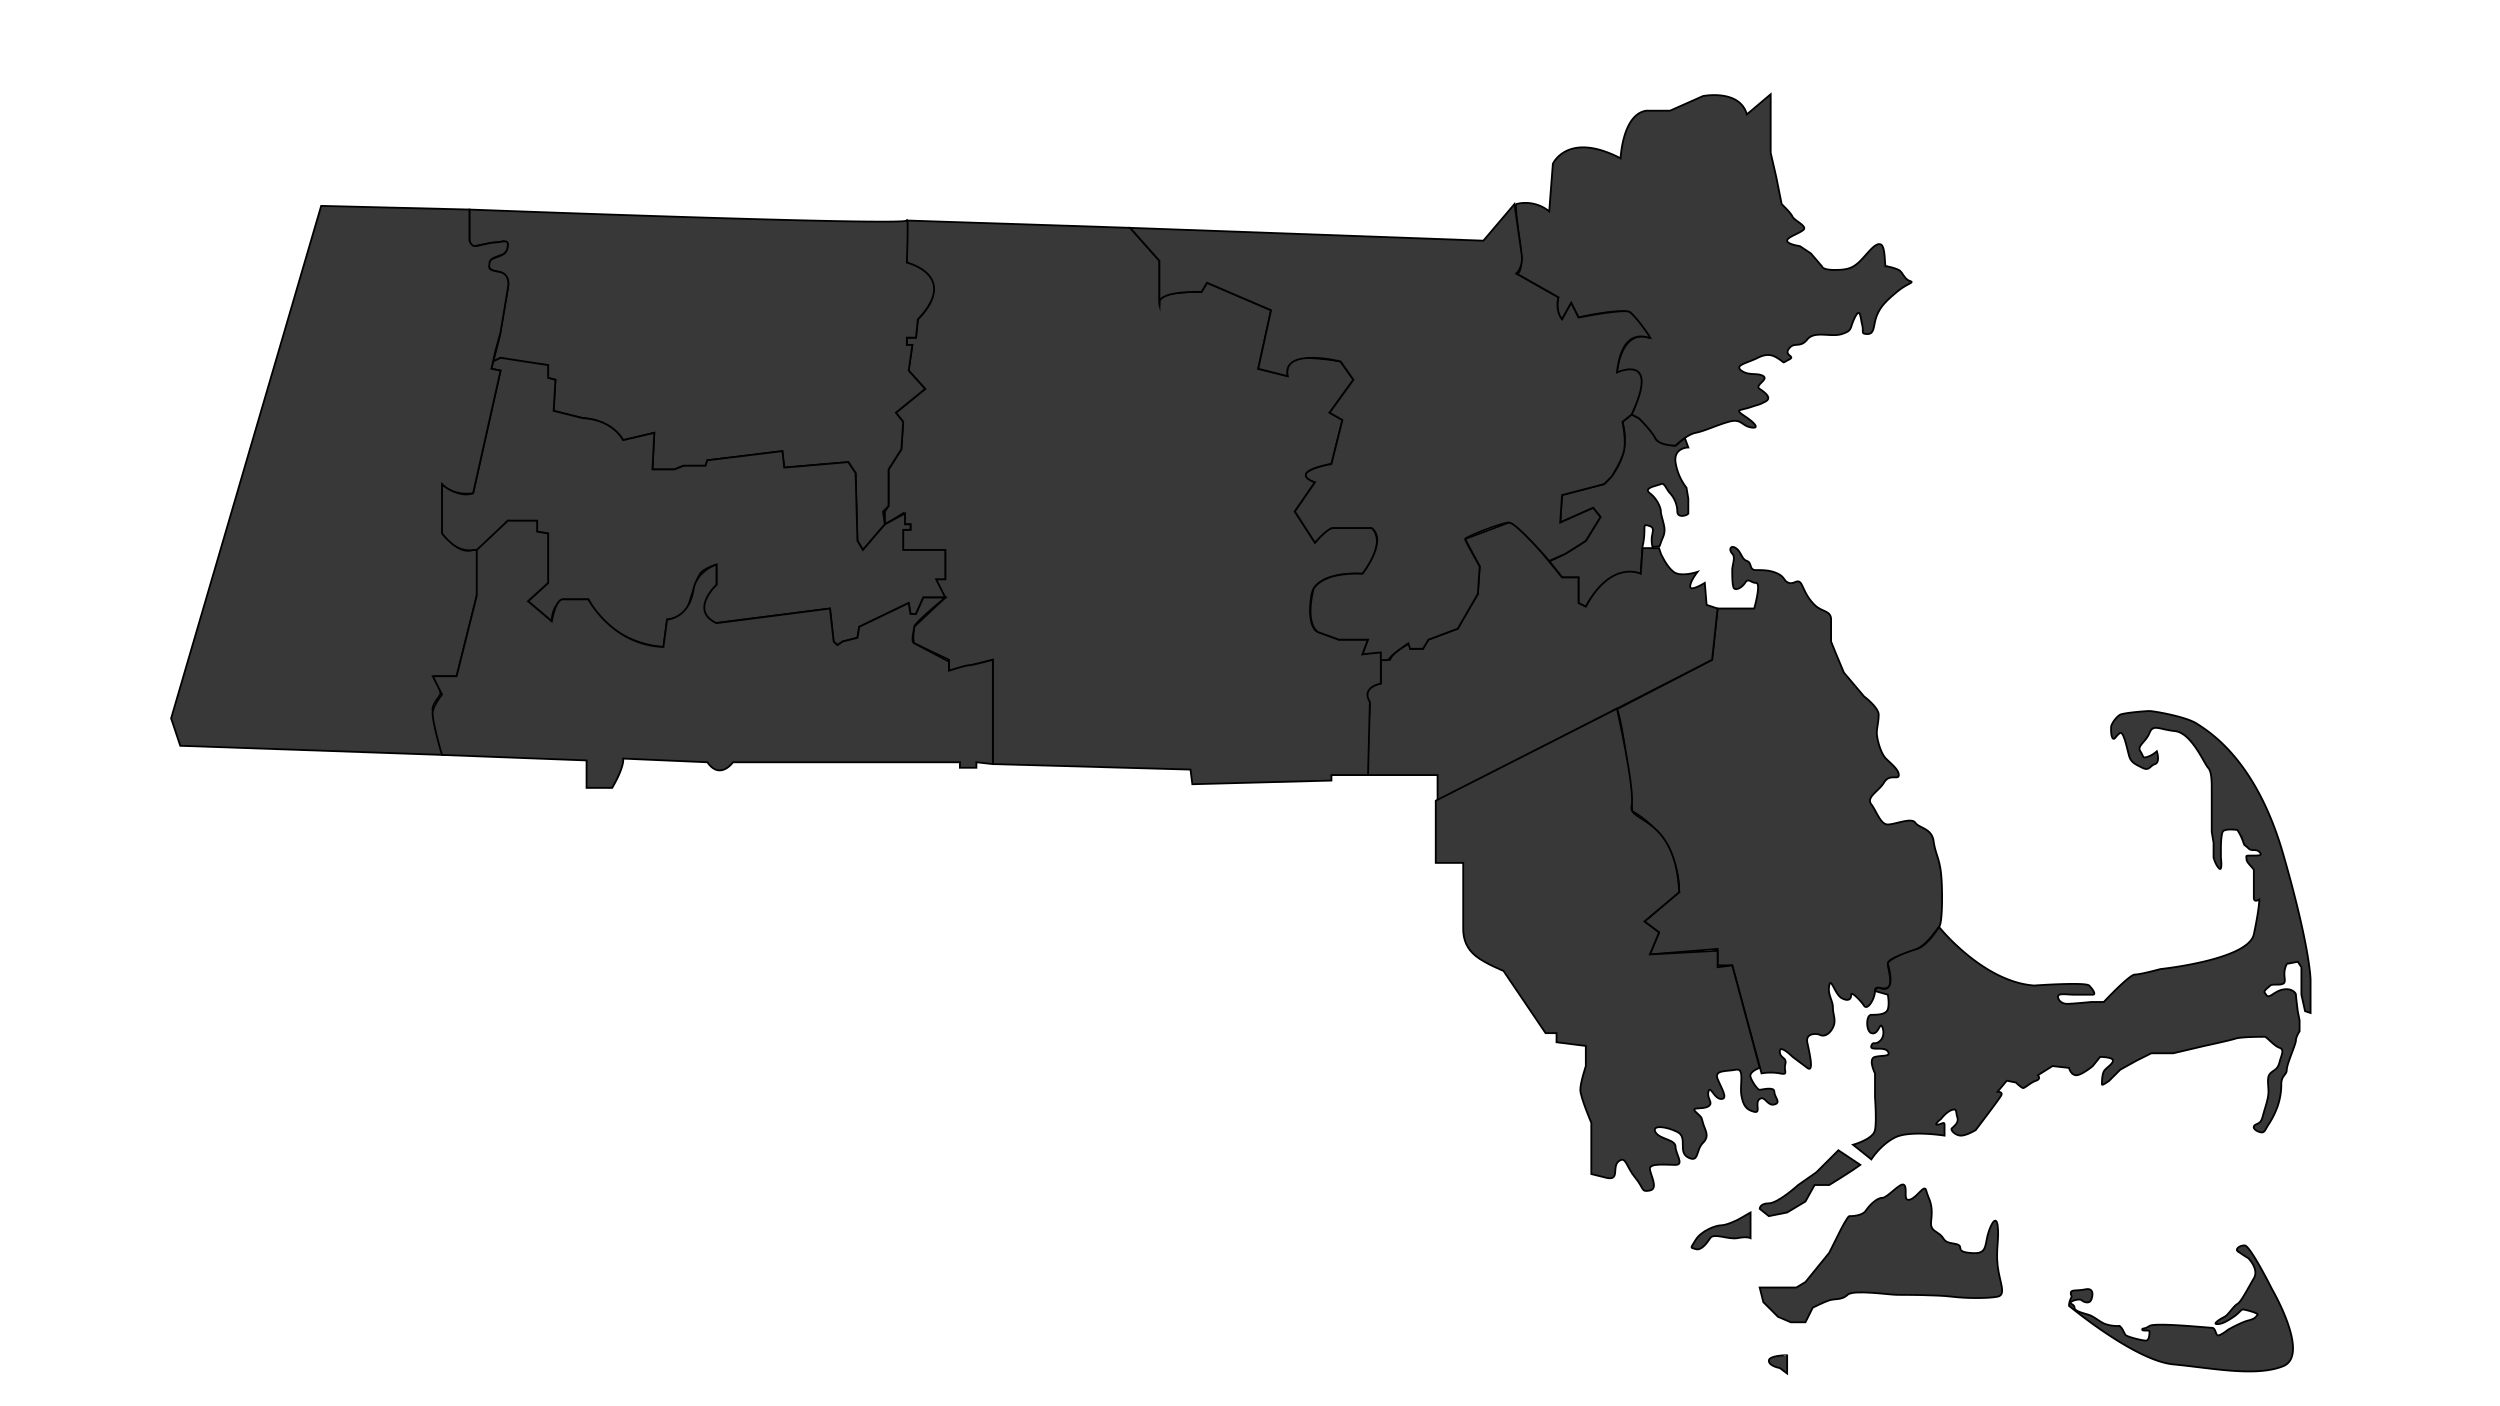 <svg id="Massachusetts" xmlns="http://www.w3.org/2000/svg" viewBox="0 0 1366 768">
    <defs>
        <style>.cls-1{fill:#383838;stroke:#000;stroke-miterlimit:10;}</style>
    </defs>
    <path id="Plymouth" class="cls-1" d="M962.5,586.5l-16-59h-8v-9l-37,3,5-12-8-6,19-16a50.08,50.08,0,0,0-25.58-44.19s-4.42-46.81-8.42-55.81l52-27,3-28h20s4-14,1-14-4-3-6,0-5,4-6,3-1-7-1-10,2-7,0-9-1-5,2-3,3,6,6,7,1,5,5,5,8,0,12,2,3,4,6,5,5-3,7,1,3,7,7,11,9,3,9,8v12l2,5,5,12,11,13s8,6,8,10-1,7-1,10,2,11,5,14,7,6,7,9-5-1-8,4-10,8-7,12,5,11,9,11,13-4,15-1,9,3,10,10,3,9,4,17,1,28-1,30-6,9-12,12-16,5-16,8,3,11,0,13-7-2-7,2-4,11-6,8-7-8-7-6-1,4-5,2-6-12-7-7,2,8,2,12,2,7,0,11-5,5-7,4-8-1-7,4,4,17,0,14l-8-6s-7-7-7-3,4,3,3,7,2,6-3,5A28.89,28.89,0,0,0,962.5,586.5Z" />
    <path id="Suffolk" class="cls-1" d="M866.5,331.5l-4-2v-14h-9l-7-9s5-1,20-11l8-13-4-5-18,8,1-15,23-6s16-13,10-34l5-4,4,2s8,7,9,11c0,0,1,3,11,4l5.09-4.19,1.91,5.19s-8,0-7,8a30.16,30.16,0,0,0,6,14l1,6v8c0,1-6,3-6-1a15.28,15.28,0,0,0-4-10c-2-2-3-6-5-5s-10,2-6,5,6,8,6,10,2,7,2,10-1,4-2,7-1,2-1,2l-3.55.34a15.21,15.21,0,0,1-.45-4.34c0-3,2-6-1-7s-3-1-3,3a37.84,37.84,0,0,1-1,8l-1,15S879.5,307.5,866.5,331.5Z" />
    <path id="Norfolk" class="cls-1" d="M785.5,437.5l150-77,3-28-6-2-1-12s-8,5-8,2,4-8,4-8-9,3-13,0-7-10-7-10l-1-3h-9l-1,14s-16-8-30,18l-4-2v-14h-9l-11.06-13.6s-14.94-17.4-17.94-16.4l-24,9,8,15-1,15-11,19-16,6-3,5h-7v-3s-9,4-11,9h-5v13s-12,1-6,11l-2,39h39Z" />
    <path id="Bristol" class="cls-1" d="M869.5,641.5v-28s-6-14-6-18,3-13,3-13v-11l-16-2v-5h-6l-23-34s-10-4-15-8-7-9-7-15v-36h-15v-34l99-50.29s10,44.29,8,53.29,24,5,26,47l-19,16,8,6-5,12,37-2v9l8-1,15,56s-6,2-5,5,4,7,5,7,8-2,8,1,4,6,0,7-5-5-8-3,1,8-3,7-6-3-7-9,2-15-3-14-12,0-10,5,6,11,2,11-6-8-7-4,3,6,0,8-10,0-7,3,3,2,4,6,4,7,0,11-2,11-8,8,0-11-6-14-14-4-12,0,11,4,11,8,5,10,0,10-14-1-14,2,5,11,0,12-3-1-8-7-5-12-9-9,1,11-7,9Z" />
    <g id="Dukes">
        <path id="Dukes-2" data-name="Dukes" class="cls-1" d="M966.5,743.5c0,3,6,4,6,4l4,3v-10S966.5,740.5,966.5,743.5Z" />
        <path id="Dukes-3" data-name="Dukes" class="cls-1" d="M1091.5,691.5c-1-9,1-15,0-22s-5,2-6,8-2,8-10,7-1-4-8-5-4-3-9-6-3-5-3-11-2-8-3-12-5,4-9,5-1-6-3-8-9,7-12,7-7,4-9,7-8,3-9,3-5,8-5,8l-6,12-13,16-5,3h-20l2,8,8,8,7,3h8l4-8s6-3,9-4,7,0,10-3,23,0,27,0,22,0,30,1,20,1,25,0S1092.5,700.5,1091.5,691.5Z" />
        <path id="Dukes-4" data-name="Dukes" class="cls-1" d="M976.5,662.5l10-6,5-9h8s13-8,17-11l-12-8-6,6-6,6-10,7s-11,10-16,10-5,3-5,3l5,4Z" />
        <path id="Dukes-5" data-name="Dukes" class="cls-1" d="M940.5,669.5c-3,0-11,3-14,8s-3,4,0,5,6-3,8-6,10,1,15,0,7,0,7,0v-14l-7,4S943.5,669.5,940.5,669.5Z" />
    </g>
    <path id="Nantucket" class="cls-1" d="M1130.5,713.5s36,30,57,32,45,7,60,1-6-42-6-42-12-24-15-24-5,2-4,3a61.25,61.25,0,0,0,6,4s6,6,3,11-7,13-9,14-5,6-7,7-7,4-4,4,6-2,9-4,4-4,5-4,9,2,8,3-1,2-5,3-11,5-11,5-5,4-6,3-1-4-3-4-31-3-34-1-4,1-4,2,4,0,4,1,0,5-2,5-10-2-11-3-2-5-4-5a19.52,19.52,0,0,1-7-1c-3-1-6-4-9-5s-8-2-8-4-3-2-2-3,5-2,6-1,4,2,5,0,2-7-3-6-8,0-8,2,1,1,0,3A10,10,0,0,0,1130.5,713.5Z" />
    <path id="Barnstable" class="cls-1" d="M1022.5,633.5l-10-8s11-3,12-8,0-18,0-18v-13s-4-8,0-9,9,0,7-3-10,0-9-3,2,0,5-3,1-9,0-8-2,5-5,4-3-10,0-10,8,0,9-3,0-8,0-8l-7-2s.65-2.33,2.82-1.66c0,0,9.18,4.66,4.18-13.34,0,0,0-3,16-8,0,0,5-1,12-12,0,0,24,30,52,32,0,0,28-2,30,0s4,5,2,5h-10c-4,0-9-1-9,1s2,4,5,4,13-1,13-1h7s14-15,17-15,14-3,14-3,48-5,51-19,3-19,3-19-3,2-3-1v-15c0-1-4-4-4-6s-1-2,3-2,6,0,4-2-4,0-6-2-2-1-3-4a29.54,29.54,0,0,0-3-6s-7-1-8,1-1,9-1,9v5s1,8-1,6-3-6-3-6v-8l-1-6v-24c0-3,0-9-2-11s-9-19-18-20-12-4-14,1-7,7-5,10,1,4,4,3a14.09,14.09,0,0,0,5-3s2,6-1,7-3,4-7,2-6-3-7-6-3-14-5-13-3,4-4,3-1-4-1-6,3-6,5-7,14-2,16-2,20,3,26,7,32,19,47,71,15,69,15,69v18l-3-1-2-9v-15l-2-3-5,1s-1-1-2,3,1,7-1,8-6,0-7,1-4,3-3,4,1,3,4,1,5-3,8-3,5,2,5,3,1,9,1,9l1,5v6s-2,3-2,5-5,13-5,16-3,3-3,8a37.3,37.3,0,0,1-2,12,46.71,46.71,0,0,1-5,10c-2,3-2,5-5,4s-4-3-2-4,3-1,4-5,3-9,3-13-1-8,1-10,4-2,5-6,3-7,0-8-7-6-8-6-13,0-16,1-17,4-17,4l-17,4h-12l-8,4-9,5-6,6s-4,3-4,2,0-5,1-7,5-4,5-6-7-2-7-2l-4,5s-6,5-9,5-4-4-4-4l-9-1-8,5s2,2-1,3-6,4-7,4-4-3-4-3l-5-1-5,6s3,0,2,2-14,19-14,19-5,3-8,3-6-3-5-4,4-3,3-6,0-5-3-4-6,5-6,5-4,3-2,3,4-2,4,0v6s-19-3-27,1S1022.5,633.5,1022.5,633.5Z" />
    <path id="Worcestor" class="cls-1" d="M542.5,417.5v-57l-24,6v-6l-19-9s-1-2,0-9l17-16-6-10h6v-16h-23v-11h4v-3h-4v-6l-10,6v-7l2-3v-20l7-11,1-15-4-5,16-13-9-10,2-14h-3v-4h5l1-10s23-21-6-31v-23l122,4,16,18v21s-1-4,23-4l3-5,35,15-7,32,16,4s-2-10,8-10a137.08,137.08,0,0,1,21,2l7,10-13,18,7,4-6,24s-24,4-9,10l-11,16,11,17s6-8,10-8h21s9,7-5,25c0,0-26-2-28,12s1,19,4,20,11,4,11,4h16l-3,8,10-2v18s-11,2-6,10l-1,40h-20v3l-76,2-1-8Z" />
    <path id="Franklin" class="cls-1" d="M269.5,197.5l4-2,8,2,9,1,9,1v7l4,1-1,17,16,4c16,1,22,12,22,12l17-4-1,20h12l5-2h12l1-3,41-5,1,9,35-3,4,6,1,37,3,5,12-14-1-7,3-3v-20l7-11,1-15-4-5,16-13-9-10,2-14h-3v-4h5l1-10c23-24-6-31-6-31s1-26,0-23-239-6-239-6v17a2.94,2.94,0,0,0,3,3s9-2,11-2a25.16,25.16,0,0,0,4.68-.63c2.68,1.37,2.32,1.63,1.6,4.73s-6.28,3.9-8.38,5.19-.84,4.91-.84,4.91c1.06,1.19,4.94,1.8,4.94,1.8a6.63,6.63,0,0,1,5.26,5.86c.27,1.86-4.26,25.14-4.26,27.14,0,.54-1.37,6-2.68,11.08-1.19,4.62-1.32,4.92-1.32,4.92Z" />
    <path id="Hampshire" class="cls-1" d="M277.5,284.5l-16,16s-13,3-20-9v-27s9,8,17,5l15-67-5-1,1-4,4-2,26,4v7l4,1-1,17,16,4s15,0,22,12l17-4-1,20h12l5-2h12l1-3,41-5,1,9,35-3,4,6,1,37,3,5,12-14,11-6v6h3v3h-4v11h23v16h-5l5,10h-12l-4,9h-3l-1-6-27,13-1,6-8,2-3,2-2-2-2-18-63,8s-15-7,1-21v-11s-7,2-9,5-5,13-5,13-2,7-3,8-7,4-10,4l-2,15s-29-1-41-26h-14s-6,3-6,12l-13-11,11-10v-27l-6-1v-5Z" />
    <path id="Berkshire" class="cls-1" d="M98.5,407.5l-5-15,82-280,81,2v17s1,3,3,3,8-2,11-2,7-2,7,1-1,5-4,6-6,2-6,4-2,4,5,5,5,9,5,9l-4,24-3,11-2,9,5,1-15,67s-10,2-17-5v27s9,12,17,9h3l-1,25-11,44h-12s4,8,3,10-5,6-4,9,6,24,6,24Z" />
    <path id="Essex" class="cls-1" d="M915.5,243.5s-9,0-11-4-9-11-9-11l-4-2s15-30-8-23c0,0,2-24,18-19l-11-14s-6-2-28,3l-4-8-5,9s-4-4-2-12l-23-13s4.65,1.54,1.82-18.23-1.82-19.77-1.82-19.77a20.42,20.42,0,0,1,18,4l2-26s8-18,37-3c0,0,1-24,14-26h13l18-8s20-4,24,10l13-11v32l3,13,3,15c3,3,5,5,6,7s8,5,6,7-9,4-9,6,7,3,7,3l6,4,6,7s0,2,7,2,10-1,14-5,8-10,11-9,2,12,3,12a25.44,25.44,0,0,1,7,2c2,1,3,5,6,6s-1,1-7,6-9,8-11,13-1,10-5,10-2-1-3-5-1-10-4-4-1,7-7,9-15-2-19,3-7,1-10,5,4,4,0,6-2,2-5,0-6-4-12-1-13,4-9,7,9,1,12,3-5,5-2,7,7,5,3,7-2,1-8,3-9,1-3,5,8,7,3,6-5-5-12-3-13,5-18,6S915.5,243.5,915.5,243.5Z" />
    <path id="Middlesex" class="cls-1" d="M769.5,351.5s-9,6-10,8-5,1-5,1v-4l-10,1,3-8h-16l-11-4s-7.69-3.06-2.85-23.53c0,0,3.85-9.47,26.85-8.47,0,0,14-18,5-25h-21s-2-1-10,8l-11-17,11-16s-16-5,9-10l6-24-7-4,13-18-7-10s-32-8-29,8l-16-4,7-32-35-15-3,5s-25-1-23,7v-24l-16-18,193,7,17-20,4,28s1,6-3,10l23,13s-2,7,2,12l5-9,4,8s25-5,28-3,11,13,11,14-15-8-18,19c0,0,24-11,8,23l-5,4s2,9,1,15-7,15-7,15l-4,4-23,6-1,15,18-8,4,5-8,13-11,7-9,4s-18-21-22-21-24,8-24,9,8,15,8,15l-1,15-11,19-16,6-3,5h-7Z" />
    <path id="Hampden" class="cls-1" d="M241.5,412.5s-6-20-5-24,5-9,5-9l-5-10h13l11-44v-25l17-16h16v6l6,1v27l-11,10,13,11s2-12,6-12h14s13,25,41,26l2-15s12-.3,14.5-16.65a15.52,15.52,0,0,1,4.5-8.35,19.19,19.19,0,0,1,8-5v11s-15,14,0,21l62-8,2,18,2,2,3-2,8-2,1-6,27-13,1,6h3l4-9h12s-17,14-17,16-2,8,0,9,19,10,19,10v5s9-3,11-3,13-3,13-3v57l-9-1v3h-9v-3h-124s-7,10-14,0l-46-2s1,4-6,16h-14v-15Z" />
</svg>
